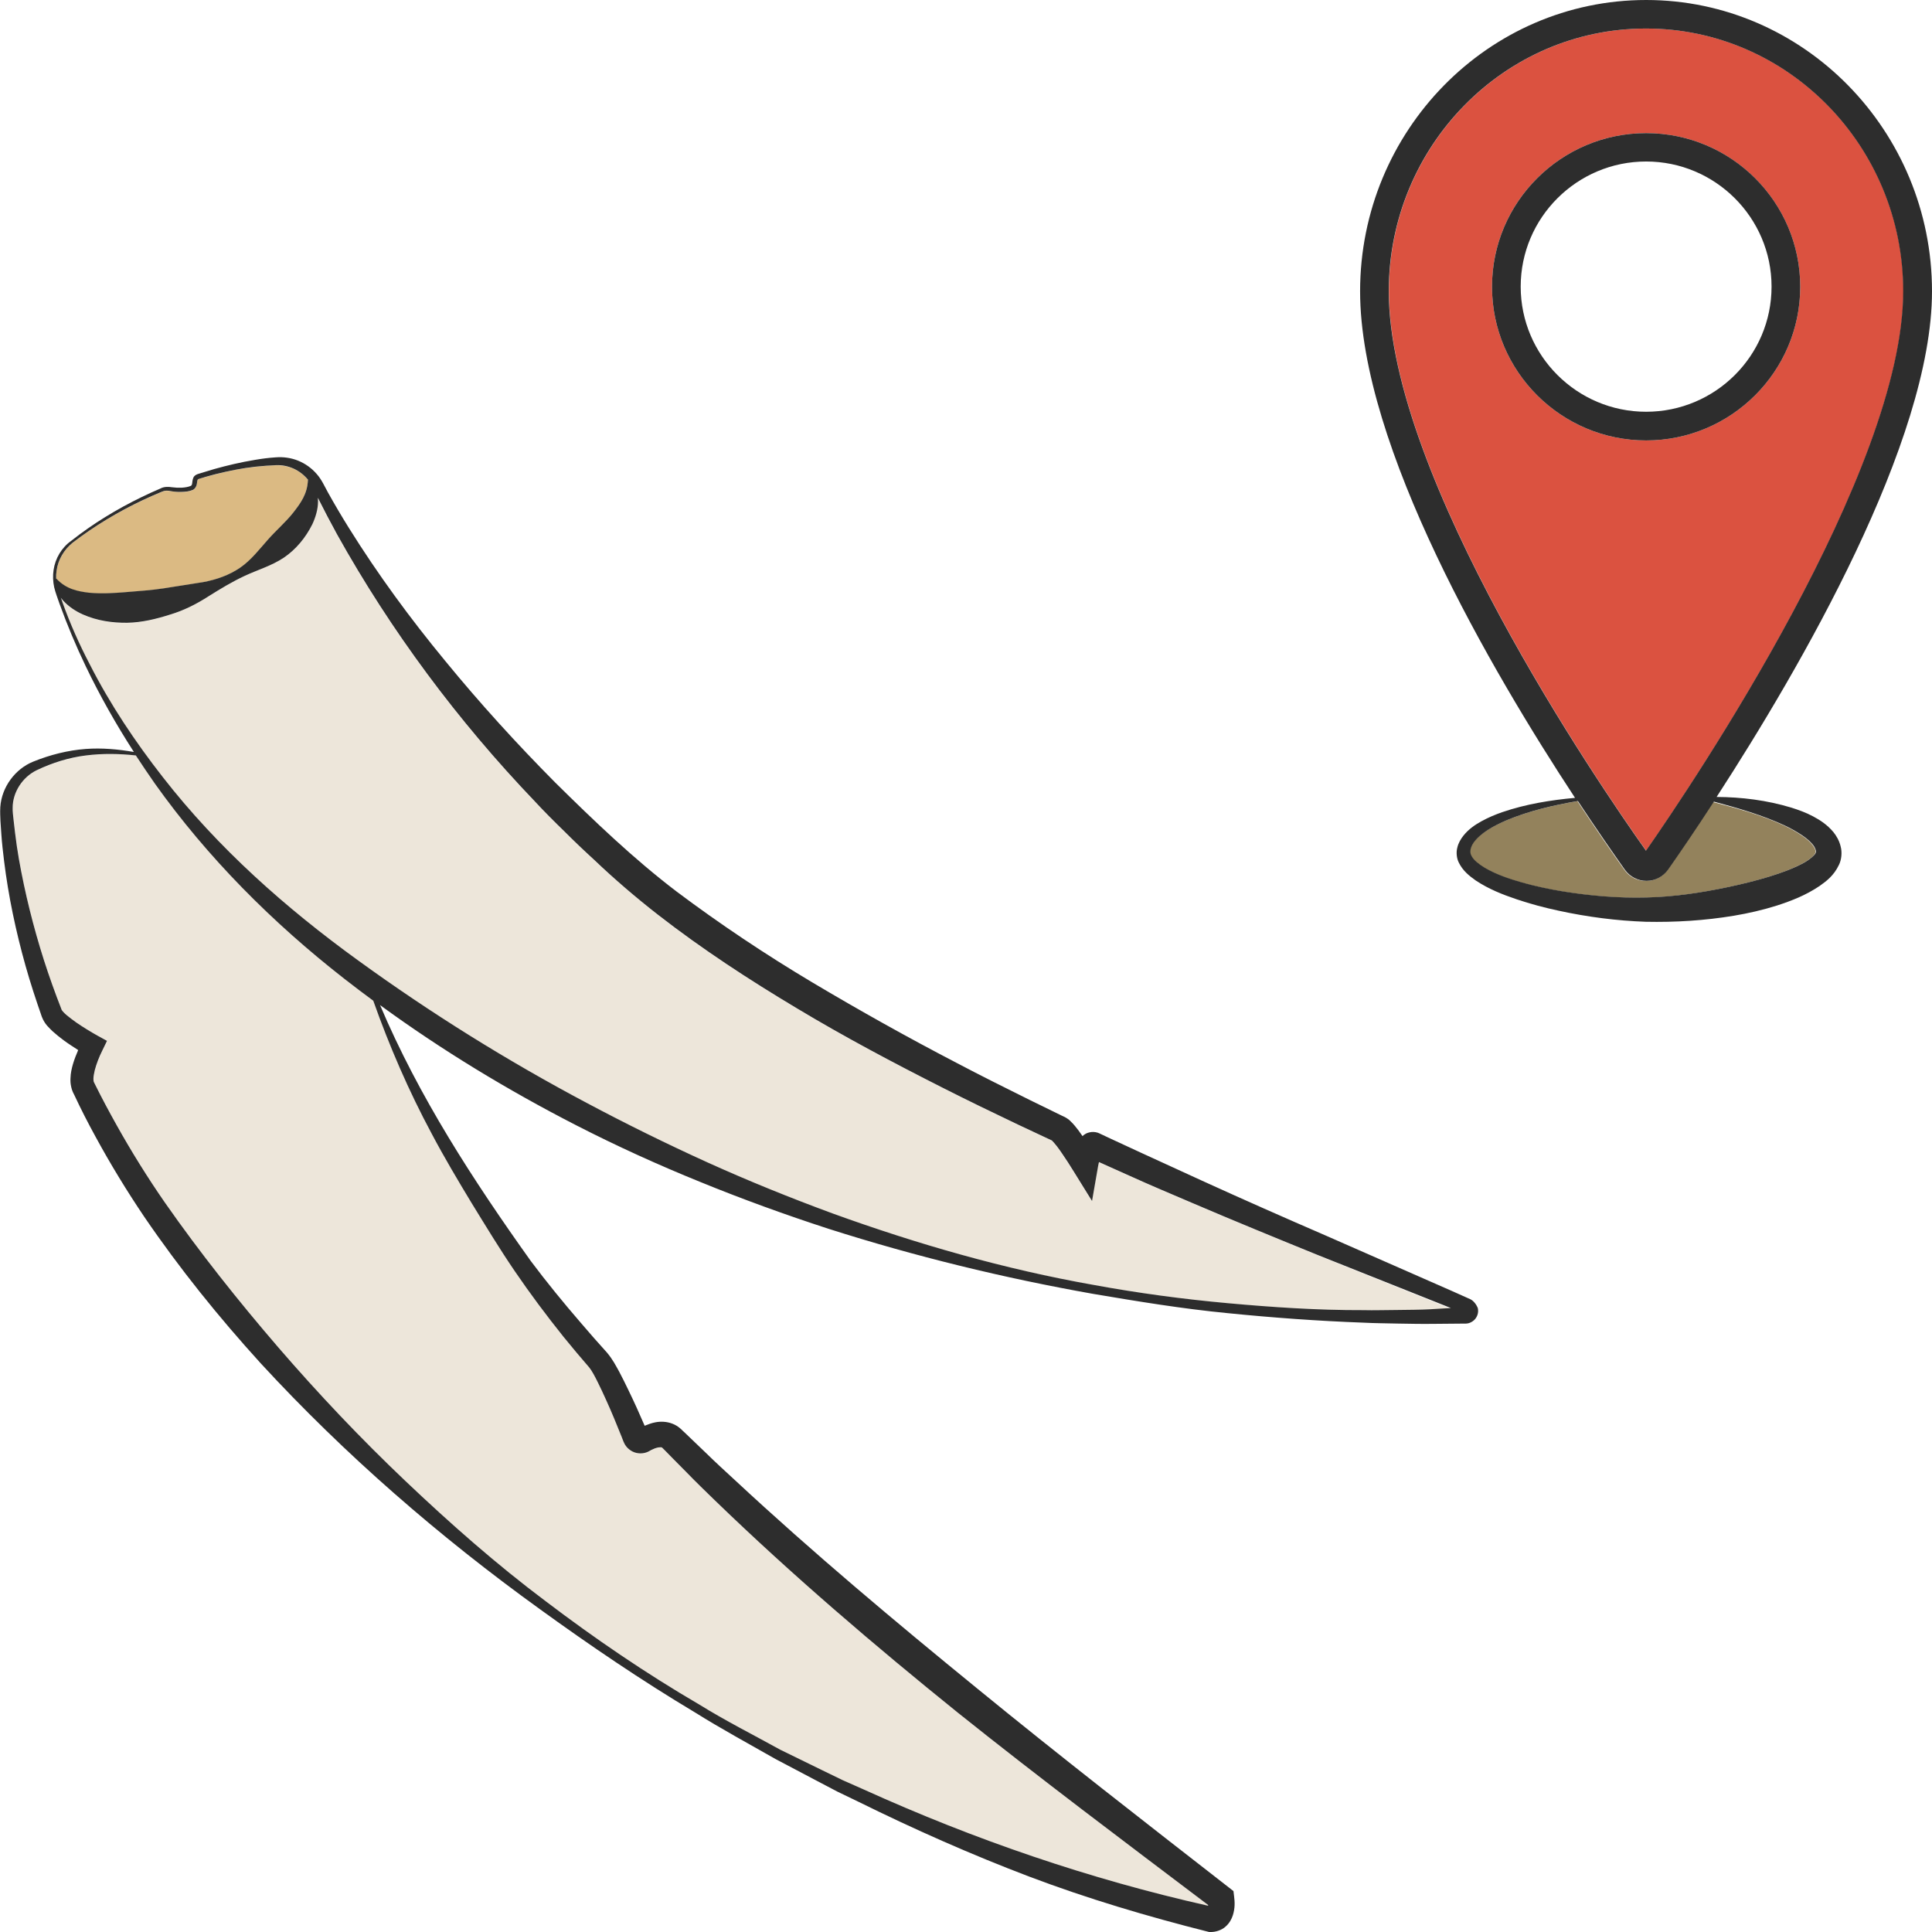 <?xml version="1.0" encoding="utf-8"?>
<!-- Generator: Adobe Illustrator 24.1.2, SVG Export Plug-In . SVG Version: 6.00 Build 0)  -->
<svg version="1.1" id="Layer_1" xmlns="http://www.w3.org/2000/svg" xmlns:xlink="http://www.w3.org/1999/xlink" x="0px" y="0px"
	 viewBox="0 0 128 128" style="enable-background:new 0 0 128 128;" xml:space="preserve">
<style type="text/css">
	.st0{fill:#93825C;}
	.st1{fill:#EDE6DA;}
	.st2{fill:#DB5240;}
	.st3{fill:#DBBA83;}
	.st4{fill:#D3B28D;}
	.st5{fill:#2D2D2D;}
</style>
<g>
	<path class="st0" d="M110.49,57.62c-0.33,0.47-0.86,0.75-1.43,0.75c0,0,0,0-0.01,0c-0.57,0-1.1-0.27-1.43-0.74
		c-0.76-1.07-1.85-2.64-3.11-4.55c-1.64,0.28-3.26,0.66-4.76,1.29c-0.83,0.36-1.69,0.83-2.15,1.47c-0.22,0.32-0.28,0.65-0.13,0.89
		c0.15,0.27,0.49,0.54,0.85,0.76c0.75,0.44,1.62,0.74,2.5,0.99c0.89,0.25,1.79,0.44,2.71,0.59c1.83,0.29,3.69,0.45,5.52,0.4
		c1.83-0.04,3.67-0.32,5.46-0.7c0.9-0.19,1.78-0.41,2.64-0.67c0.85-0.26,1.7-0.57,2.39-0.96c0.34-0.19,0.63-0.44,0.7-0.58
		c0.04-0.07,0.04-0.05,0.04-0.16c0-0.08-0.04-0.19-0.12-0.31c-0.16-0.25-0.46-0.53-0.81-0.75c-0.35-0.23-0.73-0.45-1.14-0.64
		c-1.46-0.68-3.08-1.14-4.72-1.56C112.29,55,111.23,56.55,110.49,57.62z"/>
	<path class="st1" d="M87.31,83.17c-2.78-1.13-5.56-2.28-8.32-3.45c-1.38-0.59-2.76-1.18-4.13-1.79L72.8,77
		c-0.02,0.1-0.05,0.19-0.06,0.28l-0.4,2.3l-1.24-2c-0.23-0.37-0.48-0.75-0.72-1.11c-0.12-0.18-0.25-0.36-0.37-0.52
		c-0.12-0.16-0.27-0.33-0.33-0.38l-2.26-1.06c-1.66-0.79-3.31-1.59-4.95-2.42c-3.28-1.66-6.53-3.38-9.69-5.28
		c-3.16-1.89-6.27-3.91-9.19-6.19c-1.45-1.15-2.89-2.36-4.22-3.63c-0.68-0.62-1.35-1.26-2-1.91c-0.66-0.64-1.31-1.3-1.94-1.97
		c-5.1-5.33-9.53-11.28-13.11-17.7c-0.45-0.79-0.87-1.6-1.27-2.42c0.01,0.08,0.01,0.16,0.01,0.23c-0.01,0.54-0.16,1.05-0.37,1.51
		c-0.45,0.92-1.09,1.7-1.9,2.23c-0.81,0.54-1.75,0.8-2.58,1.2c-0.83,0.39-1.61,0.86-2.41,1.36c-0.79,0.5-1.64,0.94-2.55,1.21
		c-0.9,0.29-1.85,0.52-2.83,0.54c-0.97,0.01-1.99-0.13-2.94-0.55c-0.47-0.21-0.93-0.51-1.29-0.9c-0.06-0.06-0.11-0.14-0.17-0.21
		c0.04,0.1,0.08,0.21,0.11,0.31c0.5,1.4,1.12,2.77,1.8,4.09c1.34,2.66,3.02,5.15,4.85,7.49c3.67,4.7,8.15,8.67,12.95,12.15
		c4.81,3.49,9.88,6.64,15.13,9.43c2.63,1.4,5.3,2.71,8.02,3.95c2.72,1.23,5.48,2.35,8.29,3.38c5.61,2.03,11.39,3.69,17.28,4.73
		c2.94,0.54,5.91,0.94,8.89,1.21c2.98,0.27,5.97,0.46,8.96,0.46c0.75,0.02,1.49-0.01,2.24-0.01c0.75-0.01,1.49-0.01,2.24-0.05
		l1.32-0.05l-0.45-0.18L87.31,83.17z"/>
	<path class="st2" d="M109.06,1.89c-9.4,0-17.04,7.81-17.04,17.4c0,12.33,13.91,32.65,17.04,37.07
		c3.13-4.49,17.05-25.15,17.05-37.07C126.1,9.7,118.46,1.89,109.06,1.89z M109.06,29.18c-5.63,0-10.21-4.57-10.21-10.18
		c0-5.61,4.58-10.18,10.21-10.18c5.63,0,10.21,4.57,10.21,10.18C119.27,24.61,114.69,29.18,109.06,29.18z"/>
	<path class="st1" d="M22.84,64.85c-4.77-3.71-9.09-8.05-12.58-12.96C9.83,51.29,9.41,50.67,9,50.05c-1.1-0.12-2.21-0.14-3.29,0.01
		c-1.14,0.15-2.24,0.5-3.27,0.98c-0.96,0.46-1.59,1.46-1.59,2.48c0,0.24,0.04,0.53,0.06,0.82l0.1,0.86
		c0.07,0.57,0.16,1.14,0.25,1.71c0.39,2.27,0.96,4.51,1.66,6.71c0.35,1.1,0.74,2.18,1.16,3.25c0,0.05,0.16,0.23,0.35,0.4
		c0.19,0.16,0.41,0.33,0.63,0.48c0.45,0.31,0.94,0.61,1.42,0.88l0.62,0.34l-0.32,0.66c-0.19,0.4-0.38,0.86-0.49,1.28
		c-0.06,0.21-0.09,0.42-0.09,0.58c0,0.08,0.01,0.15,0.02,0.18c0,0.02,0.01,0.03,0.01,0.03l0.08,0.16c0.45,0.9,0.93,1.79,1.42,2.68
		c0.99,1.76,2.06,3.48,3.21,5.15c2.31,3.31,4.86,6.5,7.51,9.59c2.66,3.08,5.46,6.04,8.42,8.85c2.96,2.81,6.03,5.52,9.3,7.97
		c3.25,2.47,6.64,4.78,10.17,6.84c1.74,1.08,3.57,2,5.36,2.99l2.76,1.35l1.38,0.67l1.4,0.62c7.35,3.33,14.97,5.94,22.81,7.7
		c0-0.02,0-0.04,0-0.05c-5.54-4.2-11.13-8.38-16.58-12.74c-5.53-4.46-10.95-9.08-16.07-14.04c-0.64-0.62-1.28-1.24-1.9-1.88
		l-0.94-0.95l-0.47-0.48L43.96,96l-0.05-0.05l-0.01-0.01c-0.02-0.02-0.03-0.02-0.04-0.03c-0.03-0.03-0.3-0.03-0.6,0.12l-0.11,0.05
		l-0.18,0.1c-0.32,0.16-0.72,0.16-1.05,0c-0.16-0.08-0.31-0.2-0.42-0.34c-0.06-0.07-0.1-0.15-0.14-0.23l-0.05-0.11l-0.12-0.31
		c-0.33-0.81-0.67-1.62-1.02-2.42c-0.18-0.4-0.36-0.79-0.55-1.17c-0.18-0.37-0.41-0.77-0.57-0.99c-0.58-0.68-1.16-1.36-1.72-2.05
		c-1.12-1.39-2.19-2.83-3.2-4.31c-1.01-1.49-1.93-3-2.86-4.51c-0.92-1.52-1.83-3.05-2.66-4.62c-1.52-2.83-2.8-5.79-3.86-8.81
		C24.1,65.83,23.46,65.35,22.84,64.85z"/>
	<path class="st3" d="M8.33,39.24c0.82-0.06,1.66-0.12,2.51-0.25l2.6-0.41c0.88-0.16,1.73-0.46,2.47-0.96
		c0.74-0.5,1.29-1.24,1.85-1.87c0.56-0.63,1.18-1.16,1.67-1.78c0.48-0.62,0.93-1.23,0.97-2.15v0c0-0.01,0.01-0.01,0.01-0.02
		c-0.25-0.31-0.56-0.56-0.93-0.73c-0.37-0.17-0.78-0.25-1.2-0.24c-0.45,0.01-0.9,0.05-1.35,0.1c-0.9,0.1-1.79,0.27-2.67,0.5
		l-0.66,0.18c-0.19,0.06-0.52,0.12-0.5,0.18c-0.03,0.05-0.03,0.15-0.06,0.29c-0.01,0.12-0.11,0.33-0.27,0.39
		c-0.27,0.11-0.5,0.12-0.74,0.13c-0.24,0-0.48-0.02-0.71-0.05c-0.23-0.05-0.4-0.05-0.6,0.04c-0.42,0.17-0.84,0.36-1.25,0.55
		c-1.65,0.78-3.22,1.71-4.66,2.83c-0.57,0.45-0.95,1.12-1.06,1.84c-0.03,0.18-0.04,0.36-0.03,0.54c0.01,0,0.02,0,0.02,0.01l0,0
		c0.63,0.68,1.39,0.84,2.17,0.93C6.7,39.35,7.51,39.31,8.33,39.24z"/>
	<path class="st4" d="M42.86,94.9C42.86,94.89,42.85,94.89,42.86,94.9L42.86,94.9C42.86,94.91,42.87,94.92,42.86,94.9z"/>
	<path class="st5" d="M109.06,8.82c-5.63,0-10.21,4.57-10.21,10.18c0,5.61,4.58,10.18,10.21,10.18c5.63,0,10.21-4.57,10.21-10.18
		C119.27,13.38,114.69,8.82,109.06,8.82z M109.06,27.28c-4.58,0-8.31-3.72-8.31-8.29c0-4.57,3.73-8.29,8.31-8.29
		c4.58,0,8.31,3.72,8.31,8.29C117.37,23.57,113.64,27.28,109.06,27.28z"/>
	<path class="st5" d="M109.06,0C98.61,0,90.11,8.66,90.11,19.3c0,10.28,8.72,25.16,14.24,33.56c-1.63,0.15-3.25,0.41-4.83,0.95
		c-0.46,0.16-0.91,0.35-1.35,0.59c-0.44,0.24-0.87,0.53-1.22,0.97c-0.17,0.22-0.33,0.48-0.4,0.79c-0.08,0.29-0.05,0.68,0.09,0.97
		c0.28,0.58,0.72,0.91,1.14,1.21c0.86,0.57,1.78,0.93,2.7,1.24c0.92,0.31,1.86,0.56,2.8,0.76c1.89,0.41,3.81,0.66,5.76,0.73
		c1.96,0.04,3.9-0.08,5.83-0.4c0.96-0.16,1.92-0.38,2.87-0.68c0.95-0.31,1.89-0.67,2.81-1.29c0.45-0.32,0.94-0.68,1.28-1.39
		c0.18-0.35,0.22-0.86,0.12-1.22c-0.09-0.39-0.28-0.71-0.48-0.96c-0.42-0.5-0.89-0.8-1.36-1.05c-0.47-0.25-0.95-0.42-1.42-0.57
		c-1.65-0.5-3.31-0.7-4.96-0.71C119.27,44.26,128,29.24,128,19.3C128,8.66,119.5,0,109.06,0z M118.24,54.69
		c0.41,0.19,0.79,0.41,1.14,0.64c0.35,0.23,0.65,0.5,0.81,0.75c0.08,0.13,0.11,0.24,0.12,0.31c0,0.1,0,0.08-0.04,0.16
		c-0.08,0.14-0.37,0.39-0.7,0.58c-0.69,0.39-1.54,0.7-2.39,0.96c-0.86,0.26-1.75,0.48-2.64,0.67c-1.79,0.38-3.63,0.66-5.46,0.7
		c-1.83,0.05-3.7-0.11-5.52-0.4c-0.91-0.15-1.82-0.34-2.71-0.59c-0.88-0.25-1.76-0.55-2.5-0.99c-0.36-0.22-0.71-0.49-0.85-0.76
		c-0.15-0.24-0.09-0.57,0.13-0.89c0.46-0.64,1.32-1.11,2.15-1.47c1.5-0.63,3.12-1.01,4.76-1.29c1.26,1.91,2.35,3.47,3.11,4.55
		c0.33,0.46,0.86,0.74,1.43,0.74c0,0,0,0,0.01,0c0.57,0,1.1-0.28,1.43-0.75c0.75-1.07,1.81-2.62,3.03-4.5
		C115.16,53.54,116.78,54.01,118.24,54.69z M109.05,56.36c-3.13-4.41-17.04-24.74-17.04-37.07c0-9.6,7.65-17.4,17.04-17.4
		c9.4,0,17.04,7.81,17.04,17.4C126.1,31.21,112.18,51.87,109.05,56.36z"/>
	<path class="st5" d="M97.42,86.08l-0.29-0.13l-1.03-0.46l-8.24-3.62c-2.75-1.19-5.49-2.4-8.21-3.64l-4.08-1.87l-2.03-0.94
		l-0.51-0.24l-0.13-0.06l-0.06-0.03c-0.14-0.07-0.34-0.11-0.53-0.09c-0.31,0.04-0.48,0.16-0.59,0.27c-0.09-0.13-0.18-0.25-0.27-0.38
		c-0.16-0.2-0.29-0.39-0.57-0.65c-0.03-0.04-0.24-0.19-0.35-0.24l-0.15-0.07l-0.31-0.15l-0.61-0.3l-1.23-0.6
		c-1.63-0.81-3.26-1.62-4.87-2.47c-3.23-1.68-6.41-3.46-9.52-5.31c-3.12-1.86-6.13-3.87-9.01-6.03c-2.85-2.17-5.48-4.69-8.05-7.23
		c-2.55-2.57-4.99-5.25-7.29-8.06c-2.31-2.8-4.46-5.73-6.38-8.81c-0.48-0.77-0.94-1.55-1.38-2.34l-0.32-0.6
		c-0.12-0.22-0.26-0.44-0.43-0.63c-0.34-0.39-0.76-0.69-1.23-0.88c-0.47-0.19-0.99-0.26-1.48-0.22c-0.47,0.03-0.93,0.09-1.39,0.17
		c-0.91,0.15-1.81,0.36-2.7,0.61l-0.66,0.2l-0.33,0.1c-0.08,0.02-0.31,0.09-0.38,0.27c-0.07,0.16-0.06,0.29-0.08,0.38
		c-0.02,0.1-0.03,0.13-0.09,0.16c-0.15,0.07-0.39,0.11-0.6,0.12c-0.22,0.01-0.44,0-0.66-0.03c-0.22-0.04-0.52-0.04-0.74,0.08
		c-0.42,0.18-0.84,0.37-1.25,0.57c-1.65,0.8-3.23,1.76-4.67,2.9C4.08,36.28,3.66,37,3.55,37.76c-0.06,0.38-0.04,0.78,0.04,1.15
		c0.09,0.38,0.23,0.72,0.35,1.08c0.51,1.41,1.09,2.8,1.74,4.15c0.94,1.96,2.01,3.85,3.19,5.68c-1.04-0.18-2.11-0.28-3.19-0.2
		c-1.19,0.09-2.37,0.39-3.48,0.84c-1.19,0.48-2.09,1.68-2.18,3.01c-0.02,0.35,0,0.63,0.01,0.93l0.06,0.88
		c0.04,0.59,0.11,1.18,0.18,1.76c0.29,2.35,0.78,4.66,1.42,6.94c0.32,1.14,0.69,2.26,1.08,3.38c0.19,0.5,0.49,0.74,0.72,0.97
		c0.25,0.22,0.49,0.42,0.74,0.6c0.31,0.23,0.63,0.43,0.95,0.64c-0.13,0.3-0.25,0.6-0.35,0.94c-0.08,0.28-0.15,0.58-0.16,0.93
		c-0.01,0.18,0,0.37,0.05,0.58c0.02,0.11,0.06,0.22,0.11,0.34l0.09,0.18c0.44,0.94,0.91,1.86,1.41,2.77
		c0.99,1.82,2.07,3.59,3.23,5.31c2.34,3.43,4.93,6.64,7.71,9.7c5.59,6.07,11.84,11.49,18.51,16.3c3.33,2.41,6.73,4.72,10.26,6.83
		c1.74,1.09,3.55,2.07,5.34,3.09l2.73,1.44l1.37,0.72l1.39,0.67c3.69,1.82,7.45,3.49,11.32,4.96c3.86,1.46,7.83,2.64,11.84,3.65
		l0.08,0.02l0.13,0c0.3,0,0.7-0.12,0.96-0.36c0.27-0.24,0.4-0.51,0.48-0.75c0.15-0.48,0.13-0.88,0.08-1.27l-0.04-0.33l-0.28-0.22
		c-5.6-4.36-11.19-8.7-16.67-13.18c-5.48-4.47-10.9-9.01-16.06-13.81c-0.65-0.6-1.3-1.19-1.93-1.81l-0.95-0.91l-0.48-0.46
		l-0.12-0.11l-0.06-0.06l-0.11-0.1c-0.15-0.13-0.33-0.24-0.52-0.31c-0.39-0.15-0.79-0.15-1.11-0.09c-0.27,0.05-0.5,0.14-0.72,0.23
		c-0.34-0.79-0.69-1.57-1.07-2.35c-0.19-0.41-0.4-0.81-0.61-1.22c-0.23-0.41-0.42-0.8-0.81-1.27c-0.59-0.65-1.17-1.31-1.74-1.98
		c-1.15-1.33-2.26-2.69-3.31-4.09c-3.81-5.34-7.42-10.89-9.99-16.96c4.11,3,8.47,5.64,12.99,7.96c2.69,1.38,5.44,2.63,8.23,3.76
		c2.79,1.14,5.63,2.17,8.49,3.1c5.74,1.83,11.6,3.26,17.52,4.31c2.96,0.5,5.93,0.99,8.93,1.28c2.99,0.3,5.99,0.52,9,0.63
		c0.75,0.04,1.5,0.04,2.26,0.06c0.75,0.01,1.51,0.03,2.26,0.02l2.29-0.02c0.22-0.01,0.48-0.15,0.62-0.35
		c0.14-0.2,0.19-0.43,0.14-0.67C97.81,86.41,97.62,86.18,97.42,86.08z M3.75,38.35L3.75,38.35c-0.01-0.01-0.02-0.01-0.03-0.01
		c-0.01-0.18,0-0.36,0.03-0.54c0.1-0.72,0.49-1.38,1.06-1.84c1.44-1.11,3.01-2.05,4.66-2.83c0.41-0.19,0.83-0.38,1.25-0.55
		c0.2-0.09,0.37-0.09,0.6-0.04c0.23,0.04,0.47,0.06,0.71,0.05c0.25-0.01,0.47-0.02,0.74-0.13c0.16-0.07,0.26-0.27,0.27-0.39
		c0.02-0.13,0.03-0.24,0.06-0.29c-0.01-0.05,0.31-0.11,0.5-0.18l0.66-0.18c0.88-0.22,1.77-0.4,2.67-0.5c0.45-0.05,0.9-0.08,1.35-0.1
		c0.42-0.02,0.83,0.07,1.2,0.24c0.36,0.17,0.68,0.42,0.93,0.73c0,0.01-0.01,0.01-0.01,0.02v0c-0.04,0.93-0.49,1.53-0.97,2.15
		c-0.49,0.62-1.11,1.15-1.67,1.78c-0.56,0.63-1.12,1.37-1.85,1.87c-0.73,0.5-1.59,0.8-2.47,0.96l-2.6,0.41
		c-0.85,0.13-1.69,0.18-2.51,0.25c-0.82,0.07-1.63,0.11-2.42,0.04C5.13,39.18,4.38,39.02,3.75,38.35z M42.86,94.9
		C42.87,94.92,42.86,94.91,42.86,94.9L42.86,94.9C42.85,94.89,42.86,94.89,42.86,94.9z M28.6,75.11c0.83,1.57,1.74,3.1,2.66,4.62
		c0.93,1.51,1.85,3.03,2.86,4.51c1.01,1.48,2.08,2.91,3.2,4.31c0.56,0.69,1.14,1.38,1.72,2.05c0.17,0.21,0.39,0.62,0.57,0.99
		c0.19,0.38,0.37,0.77,0.55,1.17c0.36,0.79,0.69,1.6,1.02,2.42l0.12,0.31l0.05,0.11c0.04,0.08,0.08,0.16,0.14,0.23
		c0.11,0.14,0.26,0.26,0.42,0.34c0.32,0.16,0.73,0.16,1.05,0l0.18-0.1l0.11-0.05c0.3-0.15,0.57-0.15,0.6-0.12
		c0.01,0.01,0.02,0.01,0.04,0.03l0.01,0.01L43.96,96l0.12,0.12l0.47,0.48l0.94,0.95c0.62,0.64,1.26,1.26,1.9,1.88
		c5.12,4.95,10.54,9.58,16.07,14.04c5.45,4.36,11.03,8.54,16.58,12.74c0,0.02,0,0.04,0,0.05c-7.84-1.76-15.46-4.37-22.81-7.7
		l-1.4-0.62l-1.38-0.67l-2.76-1.35c-1.79-0.99-3.62-1.91-5.36-2.99c-3.53-2.06-6.92-4.37-10.17-6.84c-3.27-2.45-6.34-5.16-9.3-7.97
		c-2.96-2.81-5.76-5.77-8.42-8.85c-2.65-3.08-5.19-6.27-7.51-9.59c-1.15-1.66-2.22-3.38-3.21-5.15c-0.49-0.88-0.97-1.77-1.42-2.68
		l-0.08-0.16c0,0,0-0.01-0.01-0.03c-0.01-0.03-0.02-0.1-0.02-0.18c0-0.16,0.04-0.37,0.09-0.58c0.11-0.42,0.29-0.88,0.49-1.28
		l0.32-0.66l-0.62-0.34c-0.48-0.27-0.97-0.57-1.42-0.88c-0.22-0.16-0.44-0.32-0.63-0.48c-0.19-0.16-0.35-0.34-0.35-0.4
		c-0.42-1.07-0.81-2.16-1.16-3.25c-0.7-2.2-1.26-4.44-1.66-6.71c-0.1-0.57-0.18-1.14-0.25-1.71l-0.1-0.86
		c-0.03-0.29-0.07-0.58-0.06-0.82c0-1.01,0.64-2.02,1.59-2.48c1.03-0.49,2.13-0.84,3.27-0.98C6.8,49.91,7.9,49.93,9,50.05
		c0.41,0.62,0.82,1.24,1.25,1.85c3.49,4.91,7.81,9.24,12.58,12.96c0.63,0.49,1.26,0.97,1.9,1.44C25.8,69.32,27.08,72.28,28.6,75.11z
		 M94.79,86.74c-0.75,0.04-1.49,0.04-2.24,0.05c-0.75,0-1.49,0.03-2.24,0.01c-2.99,0.01-5.98-0.19-8.96-0.46
		c-2.98-0.27-5.95-0.67-8.89-1.21c-5.89-1.04-11.67-2.7-17.28-4.73c-2.8-1.03-5.57-2.15-8.29-3.38c-2.71-1.23-5.39-2.55-8.02-3.95
		c-5.26-2.79-10.32-5.94-15.13-9.43c-4.81-3.48-9.29-7.45-12.95-12.15c-1.83-2.34-3.5-4.83-4.85-7.49c-0.69-1.32-1.3-2.69-1.8-4.09
		c-0.03-0.1-0.07-0.21-0.11-0.31c0.05,0.07,0.11,0.14,0.17,0.21c0.36,0.39,0.82,0.69,1.29,0.9c0.95,0.42,1.96,0.56,2.94,0.55
		c0.98-0.02,1.92-0.25,2.83-0.54c0.91-0.27,1.76-0.7,2.55-1.21c0.8-0.5,1.57-0.97,2.41-1.36c0.83-0.39,1.77-0.66,2.58-1.2
		c0.8-0.54,1.45-1.32,1.9-2.23c0.21-0.46,0.37-0.98,0.37-1.51c0-0.08-0.01-0.16-0.01-0.23c0.41,0.82,0.83,1.62,1.27,2.42
		c3.58,6.42,8.01,12.37,13.11,17.7c0.63,0.68,1.28,1.33,1.94,1.97c0.65,0.65,1.32,1.29,2,1.91c1.33,1.27,2.76,2.49,4.22,3.63
		c2.93,2.28,6.03,4.3,9.19,6.19c3.16,1.9,6.41,3.62,9.69,5.28c1.64,0.83,3.29,1.63,4.95,2.42l2.26,1.06
		c0.06,0.05,0.21,0.23,0.33,0.38c0.13,0.17,0.25,0.34,0.37,0.52c0.25,0.36,0.49,0.74,0.72,1.11l1.24,2l0.4-2.3
		c0.01-0.08,0.04-0.18,0.06-0.28l2.05,0.92c1.37,0.62,2.75,1.2,4.13,1.79c2.76,1.18,5.54,2.32,8.32,3.45l8.36,3.33l0.45,0.18
		L94.79,86.74z"/>
</g>
</svg>
